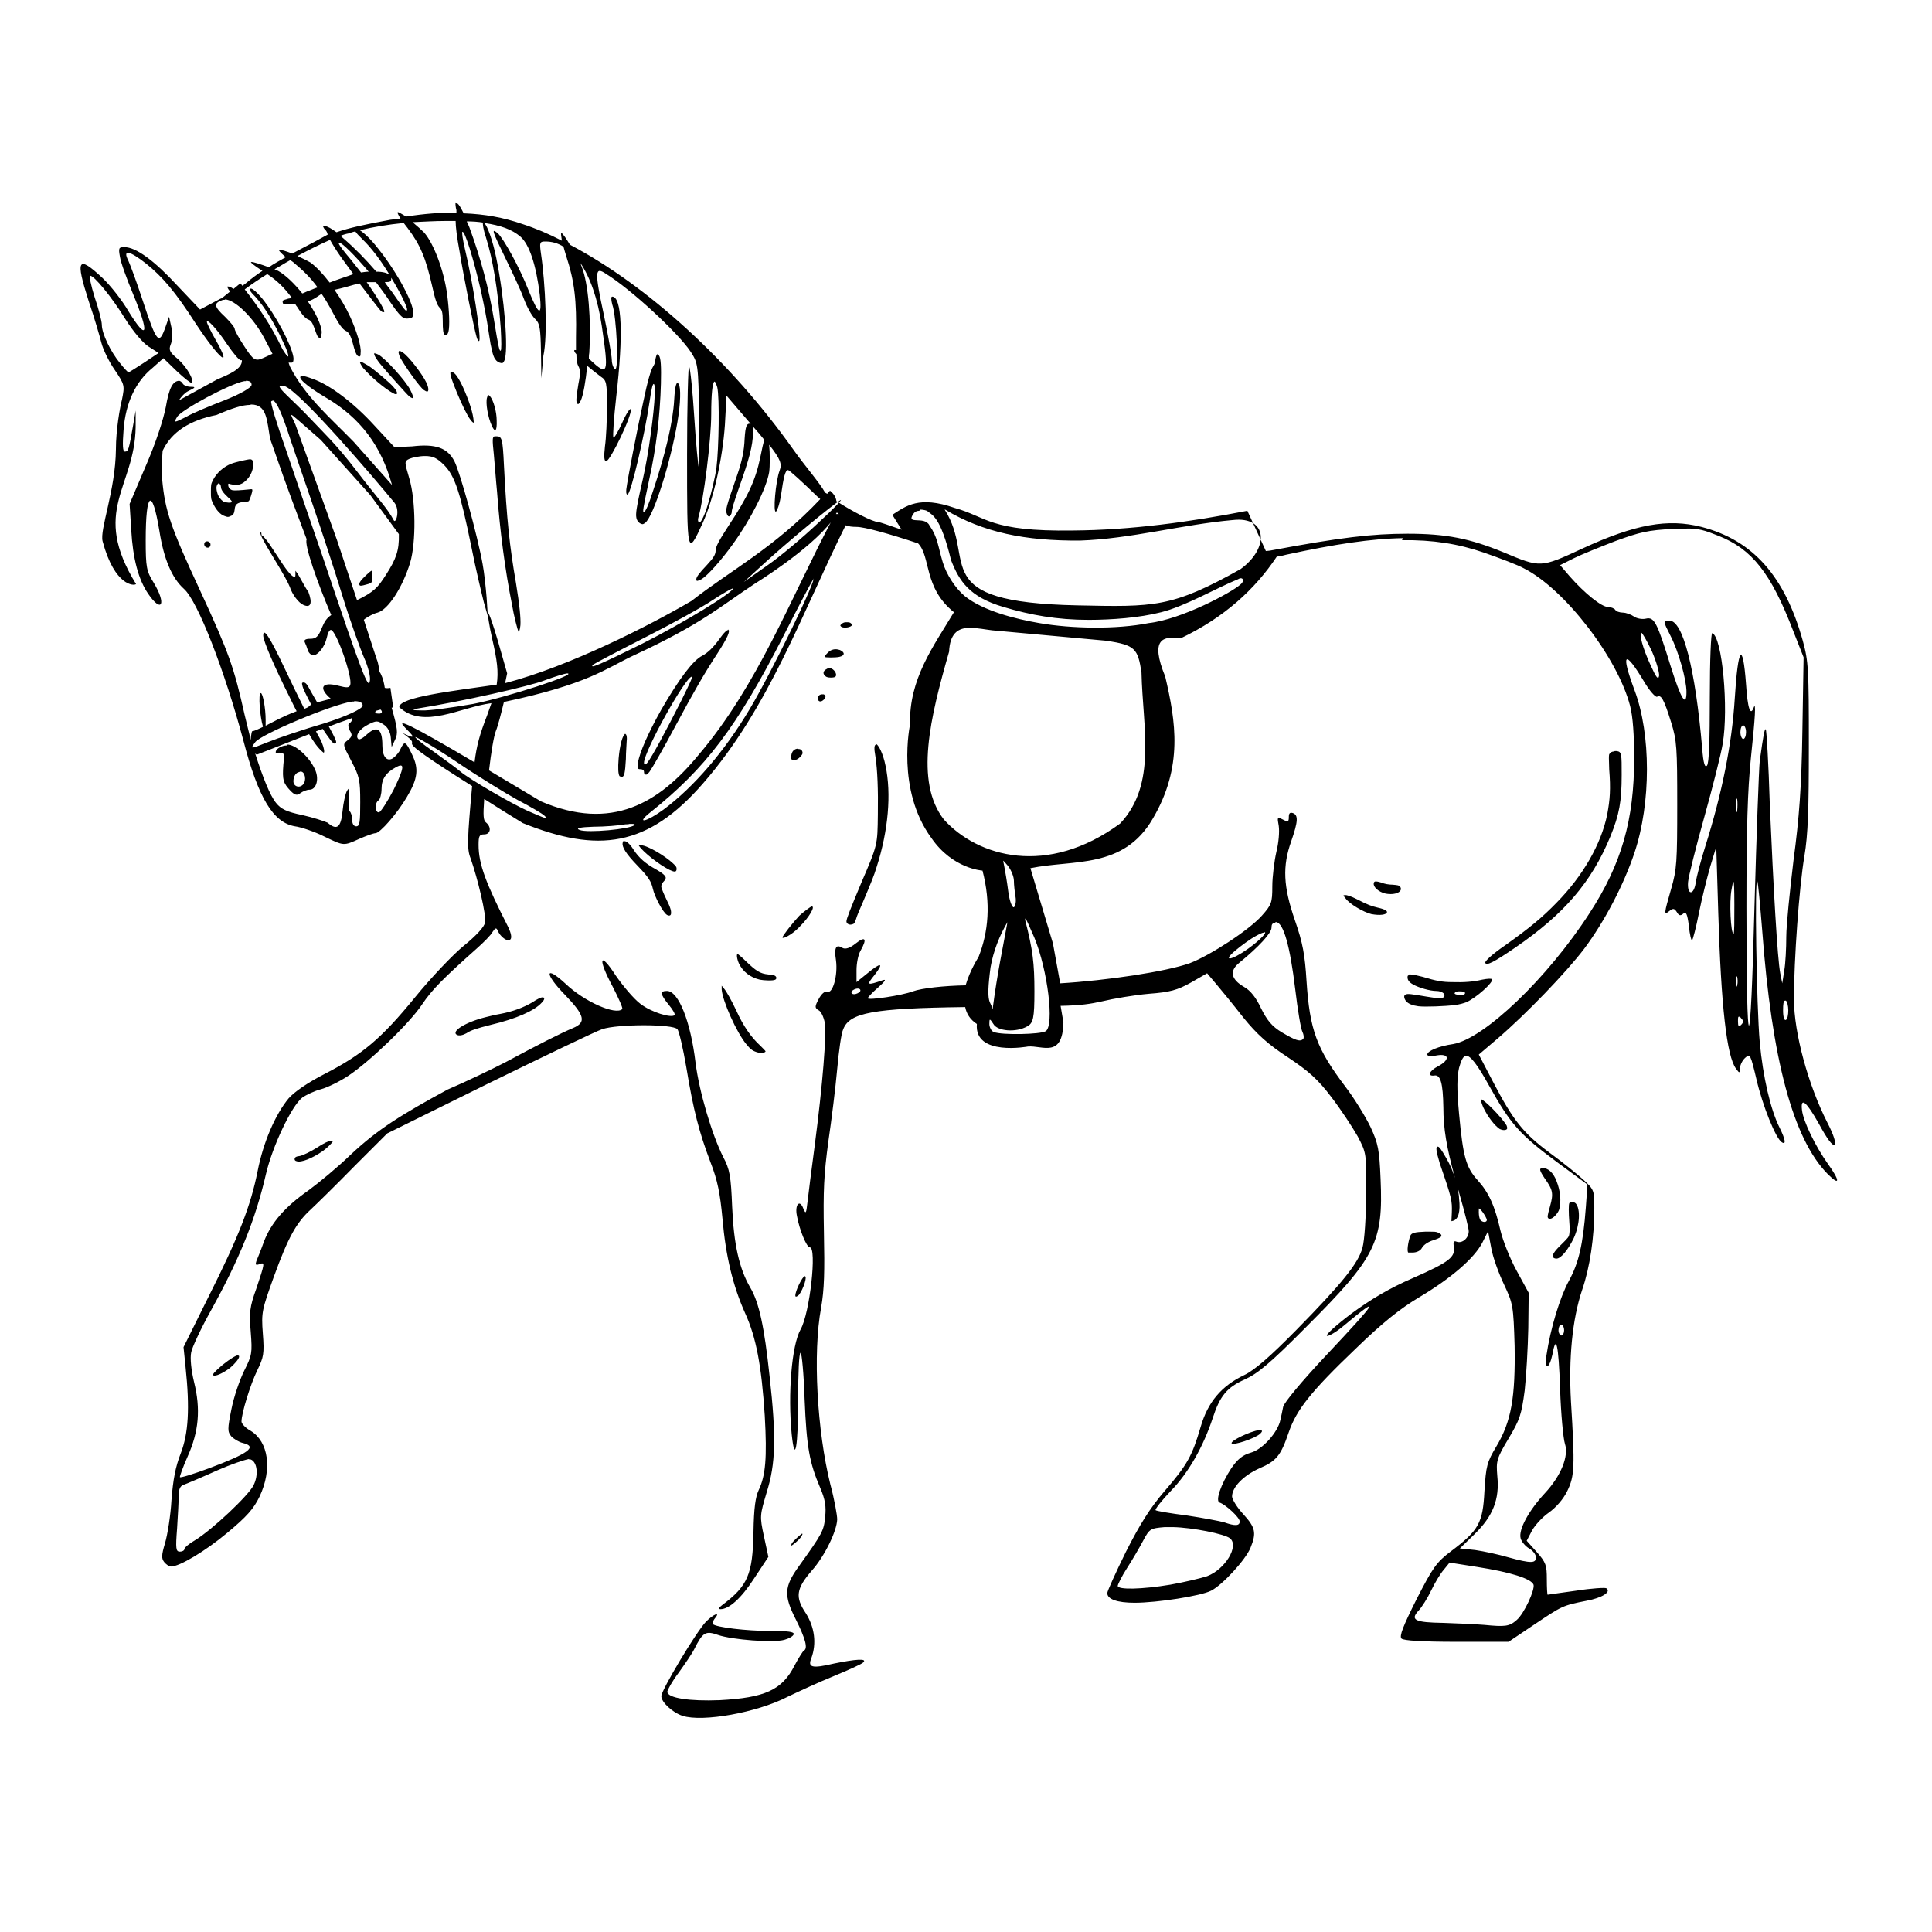 <?xml version="1.0" encoding="UTF-8" standalone="no"?>
<!-- Created with Inkscape (http://www.inkscape.org/) -->
<svg xmlns:dc="http://purl.org/dc/elements/1.1/" xmlns:cc="http://creativecommons.org/ns#" xmlns:rdf="http://www.w3.org/1999/02/22-rdf-syntax-ns#" xmlns:svg="http://www.w3.org/2000/svg" xmlns="http://www.w3.org/2000/svg" version="1.0" width="100%" height="100%" viewBox="0 0 48 48" id="svg3036">
<defs id="defs90" />
<path d="m 11.32,5.04 c -0.01,0.00 -0.00,0.12 0.02,0.18 0.00,0.01 0.00,0.03 0.00,0.06 -0.01,-5.47e-5 -0.02,-4.36e-5 -0.04,0 -0.36,7.38e-4 -0.76,0.03 -1.21,0.10 C 10.00,5.33 9.91,5.27 9.89,5.27 9.86,5.27 9.89,5.33 9.95,5.43 9.87,5.44 9.79,5.45 9.70,5.46 9.05,5.58 8.68,5.66 8.36,5.77 8.22,5.67 8.13,5.62 8.08,5.62 c -0.02,9.46e-4 -0.04,0.00 -0.05,0.00 -0.01,0.01 0.03,0.08 0.07,0.11 0.01,0.01 0.03,0.05 0.04,0.09 6.34e-4,0.00 0.00,0.00 0.00,0.01 C 7.94,5.94 7.72,6.06 7.41,6.22 7.36,6.25 7.31,6.27 7.26,6.30 7.11,6.24 6.98,6.20 6.94,6.21 6.91,6.21 6.97,6.28 7.10,6.39 6.94,6.48 6.79,6.56 6.68,6.64 6.49,6.57 6.28,6.50 6.24,6.51 c -0.03,0.00 0.06,0.08 0.28,0.22 -0.14,0.09 -0.27,0.19 -0.39,0.29 -0.02,0.02 -0.06,0.05 -0.11,0.08 -0.01,-0.02 -0.03,-0.04 -0.05,-0.06 L 5.80,7.18 c -0.05,-0.04 -0.10,-0.06 -0.12,-0.06 -0.01,0 -0.03,0.00 -0.03,0.00 -0.01,0.00 0.02,0.07 0.05,0.10 0.00,0.00 0.01,0.01 0.02,0.02 L 5.51,7.41 c -0.01,0.00 -0.03,0.01 -0.05,0.02 L 4.97,7.69 4.41,7.10 C 3.84,6.48 3.38,6.14 3.09,6.14 c -0.14,0 -0.15,0.02 -0.11,0.24 C 3.00,6.52 3.15,6.93 3.30,7.29 3.72,8.30 3.67,8.51 3.19,7.73 3.04,7.47 2.75,7.10 2.55,6.91 1.93,6.33 1.87,6.44 2.20,7.47 2.34,7.88 2.48,8.36 2.52,8.52 2.56,8.68 2.71,8.99 2.85,9.19 3.10,9.56 3.10,9.58 3.03,9.93 2.98,10.12 2.88,10.68 2.88,11.16 c -0.01,1.03 -0.41,2.00 -0.33,2.29 0.30,1.12 0.79,1.11 0.83,1.06 -1.13,-1.83 -0.03,-2.39 -0.01,-3.90 l -0.00,-0.41 -0.06,0.35 c -0.11,0.63 -0.12,0.67 -0.21,0.67 -0.05,0 -0.06,-0.16 -0.03,-0.54 0.05,-0.67 0.30,-1.20 0.72,-1.54 L 4.06,8.90 4.39,9.22 C 4.58,9.40 4.75,9.53 4.76,9.51 4.83,9.44 4.64,9.12 4.42,8.92 4.21,8.75 4.19,8.69 4.24,8.56 4.28,8.48 4.28,8.29 4.26,8.14 L 4.20,7.87 4.12,8.10 C 3.95,8.59 3.90,8.54 3.54,7.45 3.40,7.02 3.24,6.59 3.19,6.48 3.04,6.19 3.21,6.22 3.63,6.55 4.04,6.88 4.35,7.24 4.87,8.05 5.46,8.94 5.79,9.20 5.35,8.43 5.23,8.22 5.14,8.03 5.14,8.00 c 0,-0.09 0.24,0.16 0.50,0.55 0.15,0.22 0.30,0.40 0.34,0.40 0.01,0 0.02,0.00 0.03,0 0.01,0.22 -0.32,0.35 -0.62,0.48 L 4.44,9.95 C 4.51,9.85 4.59,9.76 4.67,9.72 4.86,9.63 4.87,9.61 4.74,9.61 4.65,9.61 4.56,9.57 4.54,9.53 4.52,9.49 4.47,9.46 4.45,9.46 4.29,9.47 4.20,9.64 4.12,10.11 4.06,10.42 3.87,11.01 3.62,11.58 l -0.40,0.94 0.04,0.64 c 0.04,0.72 0.18,1.24 0.42,1.59 0.34,0.50 0.46,0.26 0.14,-0.27 C 3.64,14.19 3.62,14.10 3.62,13.42 c 0,-1.21 0.16,-1.32 0.34,-0.23 0.11,0.70 0.31,1.17 0.61,1.44 0.34,0.30 1.01,2.02 1.48,3.78 0.37,1.42 0.74,2.03 1.28,2.12 0.15,0.02 0.48,0.13 0.72,0.25 0.50,0.24 0.48,0.24 0.88,0.06 0.16,-0.07 0.35,-0.14 0.40,-0.14 0.11,0 0.54,-0.49 0.78,-0.90 0.27,-0.45 0.30,-0.70 0.13,-1.05 -0.16,-0.34 -0.19,-0.35 -0.29,-0.14 -0.03,0.08 -0.12,0.18 -0.19,0.23 -0.15,0.09 -0.26,-0.04 -0.26,-0.32 -0.00,-0.42 -0.13,-0.51 -0.40,-0.26 -0.08,0.08 -0.18,0.13 -0.20,0.10 -0.08,-0.08 0.03,-0.25 0.25,-0.36 0.20,-0.10 0.23,-0.10 0.38,-0.00 0.10,0.06 0.17,0.19 0.18,0.33 l 0.02,0.23 0.09,-0.19 c 0.07,-0.15 0.06,-0.27 -0.09,-0.79 0.01,-0.00 0.03,-0.00 0.04,-0.00 l -0.07,-0.49 c -0.06,0.01 -0.10,0.01 -0.14,0 C 9.53,16.87 9.46,16.73 9.43,16.69 9.41,16.58 9.40,16.47 9.36,16.38 l -0.32,-0.98 0.02,-0.02 c 0.08,-0.06 0.23,-0.14 0.32,-0.16 0.26,-0.07 0.62,-0.62 0.81,-1.24 0.15,-0.51 0.14,-1.55 -0.02,-2.09 -0.12,-0.41 -0.13,-0.43 -0.00,-0.49 0.07,-0.03 0.24,-0.07 0.39,-0.07 0.20,0 0.30,0.05 0.48,0.23 0.26,0.27 0.39,0.65 0.67,2.02 0.11,0.56 0.26,1.18 0.31,1.38 l 0.10,0.35 -0.03,-0.46 c -0.02,-0.25 -0.06,-0.63 -0.10,-0.84 -0.12,-0.68 -0.56,-2.28 -0.70,-2.55 -0.17,-0.33 -0.46,-0.44 -1.05,-0.37 L 9.80,11.11 9.30,10.57 C 8.78,10.00 8.18,9.55 7.76,9.41 7.63,9.36 7.55,9.34 7.50,9.34 7.36,9.36 7.59,9.58 8.10,9.88 8.95,10.38 9.47,11.07 9.74,12.05 L 8.79,10.98 C 8.22,10.39 7.59,9.87 7.20,9.10 c -0.01,-0.03 -0.02,-0.06 -0.03,-0.09 0.03,0.00 0.06,0.00 0.08,-0.00 0.03,-0.01 0.03,-0.01 0.04,-0.06 C 7.33,8.78 6.98,8.05 6.63,7.57 6.47,7.34 6.30,7.18 6.24,7.17 6.17,7.17 6.20,7.23 6.35,7.38 6.57,7.62 6.81,8.01 7.05,8.53 c 0.09,0.19 0.12,0.29 0.11,0.32 -0.01,0.02 -0.03,0.00 -0.14,-0.17 C 6.73,8.07 6.41,7.61 6.08,7.19 6.24,7.07 6.43,6.94 6.64,6.81 6.88,6.97 7.05,7.13 7.25,7.40 7.21,7.41 7.18,7.42 7.16,7.42 7.11,7.44 7.05,7.45 7.04,7.46 c -0.03,0.02 -0.02,0.08 0.01,0.10 0.02,0.00 0.10,0.01 0.18,0.00 0.03,-0.00 0.07,-0.00 0.11,-0.00 0.01,0.02 0.02,0.04 0.04,0.06 0.13,0.21 0.21,0.29 0.28,0.32 0.06,0.02 0.10,0.07 0.15,0.21 0.06,0.17 0.08,0.23 0.12,0.24 0.04,0.01 0.05,9.46e-4 0.05,-0.07 C 8.03,8.23 7.93,7.95 7.78,7.70 7.74,7.63 7.70,7.56 7.65,7.49 7.74,7.46 7.83,7.41 7.90,7.36 7.93,7.34 7.96,7.32 7.99,7.30 8.08,7.43 8.17,7.58 8.27,7.77 c 0.15,0.29 0.24,0.41 0.32,0.45 0.07,0.03 0.12,0.11 0.17,0.29 0.06,0.24 0.10,0.32 0.14,0.34 0.05,0.02 0.06,0.00 0.06,-0.09 C 8.98,8.61 8.86,8.22 8.70,7.87 8.59,7.63 8.45,7.40 8.31,7.20 c 0.06,-0.01 0.18,-0.04 0.29,-0.07 0.14,-0.04 0.24,-0.07 0.33,-0.09 0.23,0.30 0.45,0.59 0.52,0.67 0.04,0.05 0.09,0.06 0.10,0.03 0.00,-0.05 -0.19,-0.38 -0.44,-0.73 0.06,-0.00 0.14,-5.77e-4 0.23,0.00 0.13,0.17 0.22,0.29 0.38,0.53 0.15,0.22 0.24,0.32 0.31,0.36 0.05,0.02 0.11,0.02 0.17,0.00 0.04,-0.01 0.05,-0.01 0.06,-0.07 C 10.34,7.63 9.86,6.75 9.39,6.17 9.22,5.95 9.05,5.79 8.94,5.72 9.27,5.64 9.63,5.58 10.03,5.54 c 0.03,0.04 0.06,0.08 0.10,0.13 0.31,0.41 0.45,0.74 0.61,1.45 0.07,0.32 0.12,0.46 0.18,0.52 0.06,0.05 0.08,0.13 0.08,0.32 0.00,0.24 0.01,0.33 0.05,0.36 0.04,0.03 0.06,0.01 0.09,-0.07 0.04,-0.14 0.02,-0.55 -0.03,-0.93 C 11.03,6.72 10.78,6.06 10.54,5.78 10.48,5.72 10.37,5.62 10.25,5.52 c 0.26,-0.01 0.53,-0.03 0.83,-0.03 0.08,-5.89e-4 0.16,0.00 0.24,0.00 0.00,0.14 0.03,0.39 0.10,0.77 0.11,0.67 0.35,1.87 0.42,2.11 0.02,0.08 0.06,0.13 0.07,0.09 0.04,-0.11 -0.16,-1.45 -0.36,-2.28 -0.06,-0.26 -0.08,-0.42 -0.06,-0.42 0.06,-0.02 0.27,0.65 0.46,1.47 0.09,0.43 0.13,0.61 0.20,1.08 0.05,0.35 0.10,0.54 0.15,0.61 0.04,0.06 0.09,0.09 0.15,0.10 0.05,0.00 0.05,3.59e-4 0.08,-0.06 0.11,-0.23 0.00,-1.58 -0.20,-2.55 -0.09,-0.44 -0.22,-0.80 -0.30,-0.87 0.41,0.06 0.69,0.16 0.90,0.34 0.22,0.19 0.39,0.70 0.48,1.44 0.06,0.56 -0.02,0.53 -0.28,-0.11 -0.22,-0.56 -0.62,-1.29 -0.77,-1.42 -0.16,-0.13 -0.13,-0.05 0.19,0.61 0.16,0.33 0.38,0.79 0.46,1.01 0.08,0.22 0.21,0.45 0.29,0.52 0.11,0.10 0.13,0.23 0.14,0.80 l 0.01,0.67 0.05,-0.56 C 13.61,8.35 13.55,7.03 13.44,6.30 13.40,6.02 13.41,6.00 13.55,6.00 c 0.16,0 0.31,0.04 0.45,0.13 0.02,0.07 0.04,0.15 0.07,0.24 0.20,0.61 0.26,1.08 0.24,2.02 -0.00,0.12 -0.00,0.22 -0.00,0.31 -0.02,-0.00 -0.03,-0.01 -0.04,-0.00 -0.01,0.01 0.00,0.05 0.05,0.10 0.00,0.15 0.02,0.25 0.05,0.30 0.05,0.08 0.05,0.20 0.00,0.44 -0.05,0.31 -0.06,0.42 -0.04,0.47 0.03,0.05 0.05,0.04 0.10,-0.06 0.06,-0.13 0.12,-0.47 0.16,-0.86 0.11,0.09 0.23,0.19 0.34,0.27 0.14,0.09 0.15,0.16 0.15,0.73 -0.00,0.34 -0.02,0.80 -0.05,1.00 -0.03,0.26 -0.02,0.37 0.03,0.37 0.10,0 0.66,-1.17 0.61,-1.29 -0.01,-0.04 -0.11,0.10 -0.21,0.33 -0.10,0.22 -0.20,0.39 -0.22,0.37 -0.02,-0.02 0.01,-0.48 0.07,-1.01 0.18,-1.55 0.14,-2.49 -0.10,-2.49 -0.03,0 -0.03,0.07 0.00,0.19 0.11,0.29 0.17,1.67 0.07,1.61 -0.04,-0.02 -0.08,-0.13 -0.08,-0.23 -9.47e-4,-0.10 -0.09,-0.61 -0.20,-1.13 -0.23,-1.07 -0.22,-1.19 0.05,-1.01 0.62,0.38 1.80,1.47 2.11,1.94 0.18,0.28 0.19,0.31 0.21,1.60 0.01,0.72 0.00,1.29 -0.01,1.27 -0.01,-0.01 -0.07,-0.57 -0.11,-1.23 -0.04,-0.65 -0.10,-1.23 -0.13,-1.28 -0.02,-0.05 -0.05,0.93 -0.05,2.19 0,2.52 0.00,2.55 0.39,1.70 0.27,-0.60 0.49,-1.58 0.55,-2.43 l 0.04,-0.73 0.60,0.70 c -0.10,-0.02 -0.13,0.06 -0.15,0.37 -0.01,0.30 -0.07,0.57 -0.18,0.89 -0.29,0.84 -0.30,0.88 -0.26,0.98 0.01,0.03 0.03,0.06 0.05,0.06 0.03,0 0.07,-0.06 0.07,-0.11 0,-0.06 0.05,-0.23 0.18,-0.60 0.26,-0.73 0.34,-1.04 0.35,-1.37 l 0,-0.15 c 0.11,0.12 0.20,0.23 0.28,0.33 -0.03,0.09 -0.06,0.23 -0.10,0.43 -0.12,0.58 -0.31,0.98 -0.80,1.72 -0.22,0.34 -0.31,0.50 -0.31,0.60 0,0.09 -0.05,0.18 -0.21,0.35 -0.21,0.22 -0.27,0.31 -0.27,0.36 0,0.06 0.02,0.05 0.13,-0.00 0.15,-0.09 0.49,-0.47 0.77,-0.86 0.45,-0.62 0.84,-1.39 0.91,-1.80 0.02,-0.15 0.02,-0.46 0.00,-0.68 0.29,0.37 0.32,0.48 0.26,0.64 -0.10,0.26 -0.17,1.07 -0.09,1.02 0.03,-0.02 0.09,-0.19 0.12,-0.38 0.07,-0.49 0.11,-0.65 0.18,-0.65 0.03,0 0.35,0.29 0.72,0.65 0.03,0.03 0.05,0.04 0.08,0.07 -1.14,1.21 -2.23,1.77 -3.20,2.53 -1.02,0.60 -3.04,1.63 -4.62,2.04 -0.00,7.57e-4 -0.01,0.00 -0.01,0.00 l 0.05,-0.24 -0.22,-0.77 c -0.12,-0.42 -0.24,-0.76 -0.26,-0.74 -0.01,0.01 0.03,0.31 0.11,0.66 0.12,0.52 0.16,0.81 0.11,1.13 -1.11,0.16 -2.42,0.31 -2.42,0.56 0.61,0.56 1.51,0.00 2.29,-0.10 9.84e-4,-1.91e-4 0.00,1.89e-4 0.00,0 -0.03,0.09 -0.07,0.19 -0.11,0.31 -0.18,0.46 -0.26,0.75 -0.31,1.16 -3.35,-1.98 -0.79,-0.23 -1.79,-0.73 0.70,0.51 -0.62,-0.16 1.73,1.32 -0.12,1.31 -0.13,1.57 -0.04,1.79 0.18,0.51 0.40,1.43 0.36,1.60 -0.01,0.10 -0.22,0.33 -0.53,0.58 -0.27,0.22 -0.82,0.80 -1.21,1.28 -0.84,1.03 -1.31,1.42 -2.24,1.90 -0.43,0.22 -0.76,0.45 -0.90,0.61 -0.33,0.40 -0.63,1.09 -0.77,1.81 -0.17,0.85 -0.46,1.61 -1.23,3.14 l -0.61,1.23 0.05,0.49 c 0.11,1.04 0.07,1.66 -0.12,2.15 -0.13,0.33 -0.19,0.65 -0.23,1.16 -0.02,0.38 -0.10,0.87 -0.16,1.07 -0.09,0.30 -0.09,0.38 -0.02,0.47 0.05,0.06 0.12,0.11 0.17,0.11 0.21,-0.00 0.85,-0.38 1.40,-0.84 0.48,-0.40 0.65,-0.59 0.80,-0.90 0.32,-0.68 0.22,-1.36 -0.22,-1.63 -0.13,-0.07 -0.23,-0.18 -0.23,-0.23 0,-0.21 0.22,-0.92 0.39,-1.27 0.16,-0.33 0.18,-0.41 0.14,-0.92 -0.04,-0.53 -0.02,-0.59 0.27,-1.40 0.36,-0.99 0.56,-1.35 0.92,-1.68 0.14,-0.13 0.63,-0.61 1.08,-1.07 l 0.82,-0.82 2.53,-1.25 c 1.39,-0.68 2.66,-1.29 2.81,-1.34 0.38,-0.13 1.76,-0.13 1.87,0 0.04,0.05 0.14,0.47 0.22,0.94 0.18,1.09 0.32,1.62 0.60,2.36 0.18,0.46 0.24,0.78 0.30,1.41 0.08,0.93 0.26,1.67 0.56,2.34 0.28,0.61 0.41,1.32 0.49,2.55 0.06,1.06 0.02,1.49 -0.15,1.85 -0.08,0.17 -0.12,0.44 -0.13,1.05 -0.02,1.05 -0.14,1.33 -0.78,1.81 -0.08,0.06 -0.10,0.10 -0.04,0.10 0.21,0.00 0.51,-0.26 0.84,-0.77 l 0.35,-0.53 -0.11,-0.51 c -0.11,-0.51 -0.10,-0.52 0.07,-1.10 0.22,-0.70 0.24,-1.36 0.07,-2.88 -0.13,-1.22 -0.26,-1.83 -0.48,-2.20 -0.27,-0.46 -0.41,-1.07 -0.45,-2.01 -0.03,-0.76 -0.06,-0.93 -0.22,-1.23 -0.28,-0.55 -0.60,-1.63 -0.69,-2.35 -0.12,-1.01 -0.42,-1.78 -0.71,-1.78 -0.18,0 -0.17,0.08 0.05,0.35 0.10,0.12 0.16,0.23 0.14,0.25 -0.08,0.08 -0.58,-0.07 -0.85,-0.28 -0.16,-0.12 -0.43,-0.44 -0.61,-0.70 -0.40,-0.62 -0.46,-0.44 -0.08,0.27 0.15,0.29 0.26,0.54 0.24,0.56 -0.16,0.16 -0.94,-0.18 -1.41,-0.63 -0.52,-0.48 -0.53,-0.25 -0.01,0.28 0.49,0.51 0.53,0.68 0.20,0.82 -0.29,0.12 -0.92,0.44 -1.68,0.85 -0.33,0.17 -0.97,0.48 -1.44,0.68 C 9.98,27.69 9.39,28.05 8.71,28.69 8.40,28.99 7.93,29.38 7.67,29.57 7.07,29.99 6.74,30.38 6.56,30.84 6.49,31.04 6.40,31.26 6.37,31.33 6.34,31.42 6.35,31.44 6.44,31.41 6.59,31.35 6.58,31.38 6.37,32.01 6.20,32.48 6.19,32.61 6.23,33.10 c 0.04,0.52 0.03,0.57 -0.16,0.95 -0.11,0.22 -0.26,0.65 -0.32,0.96 -0.10,0.50 -0.10,0.56 0,0.68 0.06,0.06 0.19,0.14 0.28,0.16 0.38,0.09 0.15,0.26 -0.84,0.63 -0.38,0.14 -0.70,0.24 -0.72,0.22 -0.01,-0.01 0.07,-0.24 0.19,-0.51 0.28,-0.62 0.33,-1.18 0.16,-1.86 -0.07,-0.29 -0.10,-0.59 -0.07,-0.73 0.02,-0.12 0.24,-0.59 0.49,-1.04 0.71,-1.28 1.11,-2.27 1.37,-3.40 0.16,-0.68 0.63,-1.68 0.90,-1.89 0.10,-0.07 0.31,-0.17 0.47,-0.21 0.15,-0.04 0.46,-0.19 0.67,-0.33 0.53,-0.35 1.53,-1.31 1.84,-1.78 0.24,-0.36 0.53,-0.65 1.35,-1.38 0.17,-0.15 0.36,-0.34 0.40,-0.42 0.06,-0.09 0.09,-0.11 0.12,-0.04 0.07,0.17 0.25,0.30 0.32,0.23 0.04,-0.04 0.02,-0.15 -0.05,-0.30 -0.56,-1.10 -0.74,-1.57 -0.74,-2.05 0,-0.22 0.02,-0.26 0.14,-0.26 0.16,0 0.19,-0.18 0.04,-0.30 -0.06,-0.05 -0.07,-0.16 -0.04,-0.58 0.28,0.18 0.57,0.36 0.96,0.60 1.87,0.75 3.10,0.60 4.48,-0.99 1.64,-1.88 2.45,-4.22 3.54,-6.41 0.08,0.03 0.16,0.04 0.27,0.04 0.19,0.00 0.78,0.16 1.53,0.41 0.32,0.33 0.13,1.10 0.89,1.71 -0.51,0.85 -1.12,1.66 -1.09,2.79 0,0 -0.35,1.62 0.53,2.82 0.53,0.77 1.27,0.81 1.27,0.81 0.21,0.81 0.15,1.52 -0.10,2.15 0,0 -0.21,0.32 -0.32,0.70 -0.53,0.01 -1.09,0.07 -1.31,0.15 -0.26,0.10 -1.12,0.23 -1.12,0.17 0,-0.02 0.11,-0.14 0.26,-0.27 0.16,-0.14 0.21,-0.21 0.12,-0.18 -0.41,0.14 -0.42,0.13 -0.21,-0.13 0.24,-0.31 0.16,-0.32 -0.19,-0.03 l -0.26,0.21 0.00,-0.30 c 0.00,-0.16 0.04,-0.38 0.10,-0.48 0.17,-0.30 0.12,-0.37 -0.12,-0.18 -0.15,0.12 -0.26,0.15 -0.33,0.11 -0.16,-0.10 -0.21,-0.01 -0.16,0.31 0.05,0.37 -0.08,0.84 -0.22,0.78 -0.06,-0.02 -0.14,0.05 -0.21,0.18 -0.10,0.19 -0.10,0.22 -0.00,0.28 0.06,0.03 0.12,0.16 0.15,0.30 0.05,0.28 -0.05,1.54 -0.25,3.07 -0.08,0.60 -0.16,1.23 -0.18,1.41 -0.03,0.27 -0.04,0.29 -0.10,0.15 -0.09,-0.25 -0.22,-0.10 -0.16,0.18 0.06,0.34 0.24,0.78 0.32,0.78 0.18,0 -0.00,1.64 -0.23,2.04 -0.22,0.39 -0.32,1.60 -0.22,2.61 0.08,0.76 0.16,0.31 0.16,-0.89 9.46e-4,-0.63 0.02,-1.14 0.06,-1.14 0.03,0 0.08,0.52 0.10,1.15 0.05,1.20 0.12,1.58 0.39,2.21 0.12,0.28 0.15,0.46 0.12,0.72 -0.03,0.34 -0.07,0.41 -0.65,1.22 -0.37,0.51 -0.38,0.73 -0.08,1.32 0.24,0.48 0.31,0.73 0.20,0.78 -0.02,0.01 -0.13,0.18 -0.23,0.37 -0.31,0.61 -0.74,0.80 -1.86,0.86 -0.74,0.03 -1.30,-0.05 -1.30,-0.21 0,-0.04 0.12,-0.26 0.28,-0.47 0.15,-0.21 0.33,-0.47 0.39,-0.59 0.21,-0.42 0.28,-0.46 0.59,-0.35 0.35,0.12 1.38,0.20 1.65,0.12 0.11,-0.03 0.22,-0.09 0.23,-0.14 0.01,-0.06 -0.14,-0.08 -0.60,-0.08 -0.57,0 -1.33,-0.09 -1.41,-0.17 -0.01,-0.01 0.00,-0.08 0.05,-0.14 0.15,-0.18 -0.03,-0.11 -0.22,0.08 -0.24,0.25 -1.11,1.70 -1.11,1.85 0,0.15 0.28,0.41 0.53,0.49 0.50,0.16 1.84,-0.08 2.60,-0.47 0.27,-0.13 0.79,-0.37 1.16,-0.52 0.36,-0.15 0.70,-0.30 0.73,-0.34 0.10,-0.10 -0.19,-0.08 -0.73,0.03 -0.55,0.13 -0.66,0.10 -0.56,-0.14 0.13,-0.36 0.08,-0.76 -0.14,-1.11 -0.27,-0.40 -0.24,-0.61 0.15,-1.06 0.32,-0.36 0.62,-0.98 0.63,-1.27 9.46e-4,-0.10 -0.07,-0.50 -0.17,-0.87 -0.33,-1.33 -0.44,-3.26 -0.23,-4.39 0.08,-0.45 0.09,-0.91 0.07,-1.87 -0.02,-1.05 -0.00,-1.44 0.11,-2.26 0.08,-0.54 0.18,-1.35 0.22,-1.80 0.04,-0.44 0.10,-0.89 0.15,-0.99 0.16,-0.41 0.73,-0.52 3.03,-0.55 0.03,0.16 0.12,0.31 0.29,0.42 -0.07,0.81 1.27,0.56 1.27,0.56 0.36,-0.03 0.86,0.30 0.88,-0.60 l -0.07,-0.41 c 0.51,-0.01 0.75,-0.05 1.02,-0.11 0.29,-0.07 0.82,-0.16 1.17,-0.19 0.53,-0.04 0.71,-0.09 1.05,-0.28 l 0.40,-0.23 0.22,0.26 c 0.12,0.14 0.43,0.52 0.68,0.84 0.34,0.42 0.62,0.67 1.11,0.99 0.51,0.34 0.74,0.54 1.08,0.99 0.23,0.30 0.52,0.74 0.65,0.97 0.22,0.42 0.22,0.42 0.21,1.44 -0.00,0.56 -0.04,1.16 -0.09,1.33 -0.10,0.38 -0.50,0.88 -1.65,2.05 -0.64,0.65 -1.03,0.99 -1.28,1.11 -0.57,0.27 -0.91,0.67 -1.09,1.29 -0.21,0.72 -0.33,0.94 -0.90,1.60 -0.36,0.42 -0.61,0.82 -0.96,1.51 -0.25,0.51 -0.46,0.97 -0.46,1.02 0,0.15 0.24,0.24 0.68,0.24 0.56,-0.00 1.65,-0.17 1.90,-0.30 0.28,-0.14 0.86,-0.77 0.98,-1.07 0.15,-0.37 0.12,-0.50 -0.18,-0.83 -0.15,-0.16 -0.28,-0.37 -0.28,-0.44 0,-0.23 0.28,-0.52 0.68,-0.70 0.42,-0.18 0.53,-0.31 0.73,-0.90 0.19,-0.55 0.54,-1.00 1.66,-2.07 0.67,-0.65 1.11,-1.00 1.58,-1.28 0.79,-0.47 1.37,-0.97 1.57,-1.36 l 0.14,-0.28 0.08,0.42 c 0.04,0.23 0.19,0.64 0.32,0.91 0.22,0.47 0.23,0.52 0.26,1.52 0.02,1.27 -0.08,1.87 -0.45,2.49 -0.24,0.40 -0.26,0.49 -0.30,1.12 -0.04,0.79 -0.14,0.97 -0.83,1.49 -0.36,0.27 -0.45,0.40 -0.86,1.20 -0.33,0.66 -0.43,0.91 -0.37,0.97 0.05,0.05 0.52,0.08 1.37,0.08 l 1.29,0.00 0.64,-0.43 c 0.69,-0.46 0.69,-0.47 1.30,-0.59 0.38,-0.07 0.62,-0.22 0.49,-0.31 -0.03,-0.02 -0.37,0.00 -0.75,0.06 -0.38,0.05 -0.70,0.10 -0.71,0.10 -0.01,0 -0.02,-0.17 -0.02,-0.39 0,-0.34 -0.02,-0.41 -0.25,-0.67 l -0.25,-0.28 0.13,-0.25 c 0.07,-0.13 0.26,-0.34 0.42,-0.45 0.17,-0.12 0.36,-0.33 0.46,-0.54 0.18,-0.37 0.19,-0.60 0.09,-2.22 -0.06,-1.06 0.03,-2.04 0.28,-2.78 0.19,-0.55 0.30,-1.30 0.30,-2.01 0.00,-0.44 -0.00,-0.47 -0.26,-0.71 -0.14,-0.13 -0.52,-0.44 -0.85,-0.68 -0.66,-0.49 -0.91,-0.81 -1.41,-1.77 l -0.35,-0.67 0.47,-0.40 c 0.70,-0.60 1.71,-1.65 2.15,-2.23 0.50,-0.67 0.98,-1.58 1.25,-2.39 0.41,-1.23 0.41,-2.94 0.00,-4.03 -0.35,-0.94 -0.25,-1.03 0.24,-0.21 0.13,0.22 0.28,0.39 0.32,0.37 0.10,-0.06 0.17,0.06 0.35,0.64 0.14,0.45 0.15,0.63 0.15,2.05 0,1.40 -0.01,1.60 -0.15,2.08 -0.18,0.63 -0.19,0.67 -0.04,0.55 0.09,-0.07 0.12,-0.06 0.18,0.03 0.05,0.09 0.09,0.10 0.16,0.04 0.07,-0.06 0.10,0.00 0.14,0.31 0.02,0.21 0.06,0.37 0.08,0.35 0.02,-0.02 0.10,-0.32 0.17,-0.68 0.07,-0.35 0.20,-0.87 0.28,-1.15 l 0.15,-0.49 0.05,1.65 c 0.07,2.31 0.21,3.55 0.44,3.86 0.09,0.12 0.09,0.12 0.10,-0.01 9.46e-4,-0.08 0.06,-0.20 0.13,-0.26 0.12,-0.11 0.13,-0.09 0.28,0.54 0.15,0.65 0.48,1.47 0.63,1.56 0.11,0.07 0.09,-0.07 -0.06,-0.37 -0.22,-0.44 -0.41,-1.25 -0.49,-2.12 -0.08,-0.89 -0.13,-4.13 -0.06,-4.00 0.02,0.04 0.07,0.59 0.12,1.21 0.24,3.23 0.77,5.20 1.63,6.07 0.31,0.31 0.31,0.17 -0.00,-0.26 -0.30,-0.42 -0.61,-1.05 -0.64,-1.33 -0.04,-0.34 0.11,-0.21 0.42,0.34 0.20,0.37 0.34,0.56 0.39,0.52 0.04,-0.04 -0.02,-0.24 -0.18,-0.55 -0.47,-0.92 -0.83,-2.22 -0.83,-3.07 0,-0.96 0.13,-2.79 0.26,-3.55 0.09,-0.54 0.11,-1.16 0.11,-2.75 9.47e-4,-1.89 -0.01,-2.09 -0.15,-2.60 -0.45,-1.61 -1.24,-2.50 -2.52,-2.83 -0.83,-0.21 -1.64,-0.07 -2.96,0.54 -1.04,0.48 -1.03,0.48 -1.96,0.09 -0.83,-0.34 -1.41,-0.46 -2.38,-0.46 -0.88,0 -1.66,0.09 -3.42,0.42 -0.03,0.00 -0.06,0.01 -0.10,0.01 l -0.46,-1.00 c -1.44,0.28 -2.89,0.48 -4.34,0.49 -2.07,0.03 -2.13,-0.34 -2.93,-0.56 -0.89,-0.31 -1.21,-0.05 -1.55,0.17 l 0.23,0.37 c -0.31,-0.11 -0.55,-0.19 -0.58,-0.19 -0.13,0 -0.64,-0.26 -1.04,-0.52 -0.01,-0.09 -0.06,-0.18 -0.16,-0.26 -0.02,0.03 -0.05,0.05 -0.07,0.08 -0.01,-0.01 -0.03,-0.02 -0.05,-0.03 C 20.37,12.00 20.00,11.58 19.71,11.17 18.15,8.97 16.08,7.09 14.16,6.08 14.07,5.93 13.98,5.80 13.95,5.79 c -0.02,-0.00 -0.01,0.06 0.01,0.19 C 13.63,5.81 13.30,5.67 12.99,5.57 12.50,5.40 12.04,5.32 11.52,5.30 11.45,5.16 11.40,5.08 11.37,5.06 c -0.01,-0.01 -0.04,-0.01 -0.05,-0.01 z m 0.28,0.46 c 0.14,0.00 0.28,0.01 0.40,0.03 -0.01,0.03 0.00,0.15 0.08,0.39 0.16,0.51 0.29,1.27 0.36,2.22 0.02,0.36 0.02,0.55 -0.00,0.57 -0.03,0.02 -0.05,-0.04 -0.17,-0.78 C 12.15,7.18 11.94,6.41 11.67,5.67 11.65,5.61 11.62,5.56 11.60,5.51 z M 8.83,5.75 c 0.02,0.04 0.08,0.10 0.17,0.19 C 9.22,6.15 9.45,6.45 9.68,6.83 9.62,6.78 9.51,6.75 9.35,6.75 9.10,6.46 8.83,6.18 8.54,5.93 8.51,5.90 8.48,5.88 8.46,5.86 8.53,5.83 8.60,5.81 8.66,5.80 8.72,5.78 8.77,5.76 8.83,5.75 z M 8.20,5.96 c 0.05,0.09 0.14,0.24 0.28,0.44 0.08,0.11 0.19,0.26 0.30,0.41 C 8.62,6.87 8.42,6.93 8.19,7.02 8.02,6.80 7.85,6.62 7.71,6.52 7.64,6.48 7.52,6.42 7.39,6.36 7.67,6.21 7.95,6.07 8.20,5.96 z m 0.23,0.07 c 0.07,0.00 0.39,0.32 0.73,0.72 -0.06,0.00 -0.12,0.01 -0.19,0.02 C 8.85,6.62 8.72,6.45 8.60,6.31 8.47,6.15 8.40,6.05 8.42,6.04 c 0.00,-0.00 0.00,-0.00 0.01,-0.00 z m -1.23,0.42 c 0.02,0.02 0.05,0.04 0.08,0.06 C 7.53,6.72 7.71,6.89 7.89,7.14 7.80,7.17 7.72,7.21 7.63,7.24 7.58,7.26 7.55,7.28 7.51,7.29 7.31,7.04 7.09,6.83 6.91,6.73 6.89,6.72 6.86,6.71 6.82,6.69 6.95,6.62 7.07,6.54 7.20,6.47 z m 7.21,0.07 c 0.25,0.36 0.44,0.90 0.54,1.57 0.18,1.22 0.16,1.27 -0.30,0.84 -0.00,-0.00 -0.01,-0.01 -0.02,-0.01 0.00,-0.05 0.00,-0.10 0.01,-0.15 0.05,-0.81 -0.02,-1.73 -0.19,-2.15 -0.01,-0.02 -0.02,-0.05 -0.03,-0.09 z M 2.24,6.85 c 0.10,0 0.53,0.52 0.87,1.07 0.20,0.32 0.44,0.60 0.58,0.69 L 3.94,8.77 3.58,9.01 C 3.38,9.14 3.21,9.25 3.19,9.25 3.18,9.25 3.08,9.15 2.98,9.02 2.75,8.74 2.53,8.29 2.53,8.07 2.53,7.98 2.45,7.67 2.35,7.38 2.26,7.09 2.21,6.85 2.24,6.85 z m 7.48,0.05 C 9.80,7.03 9.88,7.17 9.96,7.32 10.08,7.56 10.13,7.68 10.11,7.71 10.09,7.75 10.05,7.70 9.73,7.24 9.67,7.16 9.61,7.09 9.56,7.01 c 0.15,-3.50e-4 0.16,-0.02 0.16,-0.09 0,-0.00 -0.00,-0.01 -0.00,-0.01 z M 5.59,7.44 c 0.24,-0.00 0.71,0.45 0.98,0.97 L 6.77,8.79 6.55,8.89 C 6.35,8.98 6.30,8.96 6.08,8.62 5.94,8.41 5.83,8.21 5.83,8.17 5.83,8.13 5.72,8.00 5.59,7.87 5.31,7.61 5.30,7.53 5.54,7.45 c 0.01,-0.00 0.03,-0.00 0.04,-0.00 z m 4.34,1.28 c -0.00,-3.59e-4 -0.01,0.00 -0.01,0.00 -0.03,0.01 -0.02,0.07 0.02,0.16 0.14,0.25 0.49,0.74 0.59,0.81 0.03,0.02 0.07,0.04 0.08,0.04 0.05,0 0.04,-0.11 -0.02,-0.23 C 10.49,9.29 10.15,8.85 10.01,8.76 9.98,8.74 9.95,8.72 9.93,8.72 z m -0.61,0.05 c -0.05,5.11e-4 -0.02,0.08 0.10,0.24 0.17,0.21 0.69,0.79 0.75,0.84 0.12,0.09 0.12,0.03 0.02,-0.17 C 10.07,9.45 9.57,8.90 9.40,8.81 9.36,8.79 9.33,8.78 9.31,8.78 z m 7.01,0.02 c -0.01,0 -0.05,0.11 -0.05,0.18 0,0.03 -0.02,0.08 -0.05,0.13 -0.06,0.09 -0.14,0.36 -0.25,0.89 -0.15,0.68 -0.39,1.92 -0.42,2.17 -0.01,0.09 0.01,0.15 0.04,0.12 0.09,-0.09 0.41,-1.44 0.54,-2.31 0.04,-0.27 0.07,-0.43 0.10,-0.43 0.07,0 0.01,0.72 -0.12,1.57 -0.07,0.44 -0.11,0.63 -0.22,1.11 -0.08,0.36 -0.11,0.55 -0.09,0.64 0.01,0.07 0.06,0.13 0.11,0.15 0.05,0.02 0.05,0.02 0.11,-0.02 0.21,-0.17 0.63,-1.50 0.80,-2.50 0.08,-0.47 0.09,-0.87 0.03,-0.95 -0.05,-0.08 -0.09,0.03 -0.11,0.39 -0.03,0.55 -0.21,1.32 -0.52,2.25 -0.11,0.35 -0.19,0.53 -0.23,0.54 -0.04,0.01 -0.03,-0.06 0.13,-0.81 0.17,-0.76 0.27,-1.58 0.29,-2.38 0.01,-0.41 -0.00,-0.64 -0.05,-0.70 -0.01,-0.01 -0.03,-0.02 -0.04,-0.02 z M 8.95,8.99 c -0.02,0.00 0.00,0.05 0.07,0.15 C 9.21,9.36 9.56,9.66 9.77,9.77 9.89,9.84 9.90,9.75 9.78,9.62 9.70,9.52 9.32,9.20 9.16,9.09 9.04,9.02 8.97,8.98 8.95,8.99 z m 2.26,0.25 c -0.05,0.01 -0.01,0.14 0.14,0.51 0.13,0.31 0.26,0.58 0.34,0.68 0.02,0.03 0.06,0.07 0.07,0.07 0.02,0 0.01,0.01 -0.00,-0.11 C 11.73,10.17 11.59,9.79 11.45,9.51 11.36,9.34 11.30,9.27 11.25,9.25 c -0.01,-0.00 -0.02,-0.00 -0.02,-0.00 z M 6.11,9.46 c 0.09,-0.00 0.14,0.03 0.14,0.10 0,0.07 -0.28,0.23 -0.66,0.38 -0.36,0.14 -0.80,0.32 -0.97,0.42 -0.30,0.15 -0.31,0.15 -0.22,-0.00 0.09,-0.17 1.32,-0.83 1.67,-0.89 0.01,-0.00 0.02,-0.00 0.04,-0.00 z M 17.75,9.48 c 0.02,0.00 0.04,0.05 0.07,0.14 0.06,0.25 0.04,1.53 -0.02,2.00 -0.03,0.23 -0.13,0.64 -0.21,0.90 -0.07,0.25 -0.17,0.46 -0.21,0.46 -0.03,0 -0.05,-0.05 -0.03,-0.12 0.13,-0.43 0.32,-1.93 0.32,-2.57 0,-0.49 0.03,-0.78 0.08,-0.81 0.00,-0.00 0.00,-0.00 0.00,-0.00 z M 6.97,9.58 c 0.01,-0.00 0.05,0.00 0.09,0.01 0.36,0.09 2.24,2.29 2.74,2.90 0.15,0.19 0.03,0.55 -0.02,0.43 C 9.62,12.62 9.38,12.38 8.86,11.70 8.35,11.03 7.99,10.70 7.71,10.40 7.28,9.94 6.84,9.60 6.97,9.58 z m 5.16,0.24 c -0.01,0.00 -0.02,0.02 -0.03,0.06 -0.04,0.12 0.02,0.49 0.12,0.70 0.08,0.18 0.13,0.13 0.12,-0.13 -0.00,-0.22 -0.08,-0.51 -0.17,-0.61 -0.02,-0.02 -0.03,-0.03 -0.04,-0.02 z M 6.77,9.95 c 0.08,-0.00 0.19,0.22 0.36,0.71 0.10,0.31 0.38,1.12 0.61,1.79 0.23,0.67 0.58,1.74 0.77,2.36 0.19,0.62 0.44,1.31 0.54,1.54 0.10,0.22 0.16,0.48 0.14,0.56 C 9.16,17.16 9.01,16.78 8.02,13.84 7.74,13.03 7.33,11.84 7.11,11.19 6.88,10.54 6.71,9.99 6.74,9.97 c 0.01,-0.01 0.02,-0.01 0.03,-0.01 z m -0.53,0.10 c 0.39,0.00 0.39,0.38 0.47,0.85 0.29,0.81 0.28,0.84 0.91,2.50 -0.07,0.12 0.27,1.09 0.61,1.88 -0.12,0.08 -0.17,0.17 -0.23,0.31 -0.09,0.23 -0.15,0.28 -0.29,0.28 -0.12,0 -0.16,0.03 -0.14,0.08 0.02,0.04 0.06,0.14 0.08,0.21 0.02,0.06 0.08,0.12 0.13,0.12 0.12,0 0.29,-0.21 0.34,-0.44 0.02,-0.10 0.06,-0.19 0.10,-0.19 0.13,0 0.55,1.19 0.48,1.37 -0.02,0.07 -0.09,0.07 -0.28,0.02 -0.44,-0.12 -0.51,0.06 -0.20,0.32 -0.12,0.03 -0.23,0.06 -0.34,0.09 -0.08,-0.14 -0.18,-0.31 -0.20,-0.35 -0.06,-0.12 -0.11,-0.16 -0.16,-0.14 -0.02,0.00 -0.02,0.02 -0.01,0.06 0.01,0.08 0.11,0.27 0.22,0.48 C 7.66,17.58 7.61,17.59 7.56,17.61 7.41,17.31 7.23,16.94 7.05,16.56 6.70,15.82 6.54,15.58 6.54,15.79 c 0,0.13 0.26,0.74 0.68,1.58 0.05,0.11 0.10,0.20 0.15,0.30 -0.35,0.13 -0.59,0.27 -0.77,0.36 0.00,-0.03 0.00,-0.08 0.00,-0.14 2.84e-4,-0.29 -0.07,-0.67 -0.12,-0.67 -0.07,0 -0.02,0.59 0.05,0.82 0.00,0.01 0.00,0.01 0.00,0.02 -0.12,0.06 -0.21,0.10 -0.27,0.11 -0.02,0.08 -0.03,0.16 -0.03,0.22 C 6.19,18.20 6.13,17.99 6.08,17.77 5.81,16.57 5.70,16.25 4.98,14.69 4.23,13.08 4.10,12.68 4.03,11.92 c -0.01,-0.23 -0.01,-0.48 0.01,-0.72 0.22,-0.47 0.68,-0.76 1.34,-0.89 0.39,-0.17 0.65,-0.25 0.83,-0.25 z m 1.00,0.26 c 0.01,-0.02 0.20,0.16 0.73,0.62 l 1.23,1.37 c 0,0 0.35,0.48 0.71,0.97 0.01,0.41 -0.07,0.62 -0.32,1.01 -0.21,0.33 -0.31,0.43 -0.72,0.63 L 8.37,13.41 C 7.98,12.33 7.63,11.35 7.34,10.55 7.28,10.41 7.23,10.33 7.24,10.31 z m 5.05,0.53 c -0.06,0.01 -0.06,0.08 -0.02,0.46 0.02,0.20 0.05,0.63 0.08,0.93 0.07,0.96 0.20,1.94 0.37,2.79 0.05,0.30 0.14,0.63 0.16,0.67 0.01,0.03 0.04,-0.04 0.05,-0.16 0.01,-0.17 -0.02,-0.49 -0.11,-1.04 -0.16,-0.93 -0.23,-1.57 -0.30,-2.94 -0.03,-0.64 -0.05,-0.71 -0.18,-0.71 -0.01,0 -0.02,-0.00 -0.03,0 z m -6.07,0.57 c -0.06,0 -0.37,0.07 -0.47,0.11 -0.19,0.07 -0.37,0.23 -0.46,0.41 -0.05,0.10 -0.05,0.12 -0.05,0.29 0,0.16 0.00,0.18 0.06,0.30 0.07,0.15 0.18,0.27 0.28,0.30 0.08,0.03 0.09,0.03 0.15,0.00 0.06,-0.02 0.09,-0.06 0.10,-0.16 0.01,-0.13 0.06,-0.17 0.22,-0.19 0.06,-0.00 0.12,-0.01 0.13,-0.02 0.02,-0.01 0.09,-0.22 0.09,-0.27 0,-0.03 -0.01,-0.03 -0.09,-0.02 -0.18,0.02 -0.36,0.03 -0.40,0.02 -0.06,-0.01 -0.11,-0.07 -0.11,-0.13 0,-0.04 0.00,-0.04 0.06,-0.02 0.14,0.03 0.23,0.02 0.32,-0.04 0.14,-0.10 0.24,-0.27 0.24,-0.45 0,-0.10 -0.02,-0.13 -0.09,-0.13 z m -0.77,0.61 c 0.00,-9.37e-4 0.01,0.00 0.02,0.02 0.01,0.01 0.02,0.04 0.02,0.06 0,0.06 0.05,0.14 0.17,0.25 0.07,0.06 0.11,0.11 0.10,0.12 -0.01,0.03 -0.15,0.02 -0.21,-0.01 -0.06,-0.04 -0.12,-0.11 -0.15,-0.21 -0.03,-0.10 -0.03,-0.16 0.00,-0.21 0.01,-0.02 0.02,-0.03 0.03,-0.03 z m 15.44,0.40 c 0.03,-0.00 -0.20,0.24 -0.56,0.57 -0.38,0.36 -0.95,0.84 -1.27,1.06 l -0.58,0.41 0.47,-0.43 c 0.55,-0.51 1.73,-1.49 1.94,-1.61 0.00,-0.00 0.00,-0.00 0.00,-0.00 z m 2.59,0.24 c 0.95,0.57 1.99,0.78 3.35,0.77 1.25,-0.04 2.55,-0.40 3.80,-0.51 0.87,-0.10 0.91,0.70 0.19,1.22 -1.71,0.96 -2.14,0.94 -4.06,0.90 -3.77,-0.08 -2.48,-1.11 -3.29,-2.38 z m -0.62,0.00 c 0.09,-0.00 0.17,0.03 0.17,0.03 0.14,0.12 0.33,0.13 0.60,1.23 0.20,0.51 0.45,0.91 1.30,1.16 0.67,0.20 1.33,0.32 2.12,0.32 0.57,-9.45e-4 1.25,-0.05 1.80,-0.19 0.60,-0.15 1.39,-0.61 1.91,-0.82 0.11,-0.07 0.18,0.03 0.06,0.13 -0.22,0.20 -1.47,0.87 -2.28,0.96 -0.80,0.16 -1.92,0.14 -2.72,0 -0.58,-0.10 -1.39,-0.30 -1.85,-0.67 -0.23,-0.19 -0.46,-0.54 -0.55,-0.85 -0.12,-0.40 -0.12,-0.61 -0.33,-0.91 -0.12,-0.24 -0.59,-0.00 -0.40,-0.28 0.04,-0.06 0.09,-0.08 0.15,-0.08 z m -2.06,0.08 c 0.01,0.01 0.03,0.02 0.04,0.03 l -0.07,0.00 c 0.00,-0.01 0.02,-0.02 0.02,-0.04 z m -0.13,0.18 c -1.04,1.97 -1.84,4.10 -3.31,5.83 -0.99,1.21 -2.17,1.91 -3.92,1.16 -0.50,-0.30 -0.92,-0.55 -1.29,-0.77 0.05,-0.44 0.12,-0.86 0.17,-0.98 0.05,-0.12 0.13,-0.43 0.20,-0.72 2.09,-0.44 2.53,-0.83 3.21,-1.15 1.71,-0.79 2.16,-1.22 3.04,-1.80 0,0 1.34,-0.82 1.90,-1.55 z m 21.21,0.21 c 0.33,-9.45e-4 0.46,0.04 0.81,0.18 0.84,0.33 1.31,0.93 1.86,2.36 l 0.26,0.66 -0.03,1.83 c -0.02,1.38 -0.08,2.17 -0.22,3.21 -0.09,0.75 -0.18,1.61 -0.18,1.90 -0.00,0.29 -0.02,0.67 -0.05,0.84 l -0.05,0.32 -0.05,-0.25 c -0.07,-0.36 -0.17,-2.11 -0.26,-4.20 -0.03,-1.00 -0.08,-1.84 -0.10,-1.86 -0.03,-0.02 -0.06,0.14 -0.15,0.79 -0.02,0.19 -0.08,1.81 -0.13,3.60 -0.10,3.94 -0.20,3.97 -0.20,0.03 0.00,-1.98 0.03,-2.91 0.11,-3.70 0.11,-1.04 0.13,-1.42 0.07,-1.26 -0.08,0.22 -0.15,0.03 -0.19,-0.58 -0.08,-1.09 -0.20,-0.94 -0.28,0.35 -0.07,1.14 -0.32,2.37 -0.73,3.67 -0.11,0.35 -0.22,0.76 -0.24,0.91 -0.05,0.33 -0.22,0.31 -0.19,-0.02 0.01,-0.13 0.19,-0.85 0.40,-1.60 0.21,-0.75 0.42,-1.58 0.46,-1.83 0.15,-0.88 -0.01,-2.66 -0.26,-2.75 -0.03,-0.01 -0.06,0.64 -0.06,1.59 0,1.11 -0.02,1.64 -0.07,1.70 -0.05,0.06 -0.09,-0.04 -0.12,-0.43 -0.17,-1.98 -0.48,-3.17 -0.81,-3.17 -0.17,0 -0.17,-0.01 0.03,0.39 0.19,0.37 0.39,1.07 0.39,1.38 0,0.40 -0.14,0.17 -0.39,-0.63 -0.34,-1.10 -0.41,-1.24 -0.62,-1.19 -0.08,0.02 -0.22,-0.00 -0.29,-0.05 -0.07,-0.05 -0.20,-0.10 -0.28,-0.10 -0.08,-9.47e-4 -0.17,-0.03 -0.19,-0.07 -0.02,-0.03 -0.10,-0.07 -0.18,-0.07 -0.16,0 -0.58,-0.34 -0.95,-0.76 l -0.24,-0.28 0.34,-0.17 c 0.18,-0.09 0.65,-0.28 1.04,-0.43 0.60,-0.22 0.81,-0.27 1.43,-0.30 0.16,-0.00 0.30,-0.01 0.41,-0.01 z m -35.39,0.09 c -0.01,1.8e-4 -0.01,0.00 -0.02,0.02 -0.01,0.03 0.07,0.20 0.31,0.59 0.28,0.46 0.38,0.65 0.42,0.75 0.06,0.19 0.22,0.40 0.34,0.45 0.18,0.08 0.23,-0.04 0.12,-0.33 C 7.59,14.62 7.43,14.29 7.37,14.22 l -0.03,-0.04 0.00,0.07 c 0.00,0.06 -0.00,0.08 -0.02,0.08 -0.05,0.01 -0.16,-0.10 -0.36,-0.41 -0.28,-0.43 -0.30,-0.46 -0.38,-0.55 -0.04,-0.05 -0.07,-0.07 -0.08,-0.07 z M 34.83,13.42 c 0.77,-0.01 1.40,0.09 2.04,0.31 0.40,0.14 0.85,0.31 0.99,0.39 1.01,0.51 2.33,2.22 2.64,3.42 0.07,0.27 0.10,0.73 0.10,1.30 -0.00,1.53 -0.31,2.62 -1.11,3.85 -1.04,1.61 -2.62,3.12 -3.39,3.25 -0.35,0.05 -0.64,0.17 -0.64,0.26 0,0.04 0.10,0.05 0.24,0.02 0.31,-0.05 0.33,0.11 0.03,0.27 -0.22,0.11 -0.28,0.26 -0.09,0.23 0.15,-0.02 0.21,0.19 0.22,0.79 0.00,0.53 0.08,1.00 0.29,1.76 -0.05,-0.16 -0.12,-0.33 -0.22,-0.50 -0.12,-0.21 -0.18,-0.30 -0.22,-0.28 -0.04,0.01 -0.03,0.11 0.06,0.41 0.30,0.87 0.31,0.93 0.30,1.23 l -0.01,0.21 0.04,-0.01 c 0.13,-0.03 0.19,-0.23 0.15,-0.55 -0.00,-0.08 -0.02,-0.16 -0.03,-0.25 0.01,0.03 0.02,0.06 0.03,0.10 0.13,0.45 0.24,0.88 0.24,0.96 0,0.17 -0.16,0.31 -0.30,0.26 -0.07,-0.03 -0.09,-0.00 -0.07,0.12 0.04,0.26 -0.10,0.38 -1.01,0.78 -0.60,0.26 -1.05,0.53 -1.54,0.89 -0.37,0.28 -0.65,0.53 -0.60,0.55 0.04,0.01 0.22,-0.09 0.40,-0.24 0.97,-0.81 0.87,-0.65 -0.41,0.71 -0.63,0.67 -1.05,1.18 -1.08,1.29 -0.02,0.10 -0.05,0.25 -0.07,0.33 -0.06,0.30 -0.44,0.73 -0.73,0.81 -0.21,0.06 -0.33,0.16 -0.49,0.39 -0.26,0.40 -0.40,0.81 -0.29,0.85 0.15,0.05 0.50,0.37 0.50,0.47 0,0.11 -0.11,0.12 -0.39,0.02 -0.11,-0.03 -0.53,-0.11 -0.93,-0.17 -0.40,-0.05 -0.75,-0.11 -0.77,-0.13 -0.02,-0.02 0.15,-0.24 0.38,-0.48 0.44,-0.45 0.81,-1.11 1.04,-1.81 0.18,-0.55 0.35,-0.76 0.80,-0.96 0.31,-0.14 0.62,-0.39 1.53,-1.31 1.72,-1.72 1.91,-2.10 1.84,-3.67 -0.03,-0.73 -0.06,-0.88 -0.25,-1.29 -0.12,-0.25 -0.40,-0.71 -0.63,-1.01 -0.71,-0.94 -0.88,-1.40 -0.96,-2.62 -0.04,-0.64 -0.09,-0.94 -0.29,-1.51 -0.29,-0.84 -0.31,-1.34 -0.09,-1.96 0.17,-0.49 0.18,-0.65 0.04,-0.70 -0.07,-0.02 -0.10,0.00 -0.10,0.10 0,0.12 -0.02,0.13 -0.15,0.06 -0.14,-0.07 -0.14,-0.06 -0.10,0.16 0.02,0.14 0.00,0.41 -0.06,0.65 -0.05,0.22 -0.10,0.61 -0.10,0.85 0,0.41 -0.02,0.46 -0.26,0.73 -0.32,0.36 -1.29,0.99 -1.79,1.18 -0.59,0.21 -2.06,0.43 -3.22,0.50 l -0.18,-0.99 -0.56,-1.87 c 1.07,-0.22 2.31,0.03 3.04,-1.23 0.76,-1.29 0.57,-2.42 0.31,-3.53 -0.39,-0.95 -0.05,-1.01 0.38,-0.95 1.09,-0.52 1.85,-1.22 2.39,-2.03 0.08,-0.01 0.17,-0.03 0.24,-0.05 1.20,-0.26 2.12,-0.40 2.90,-0.41 z M 5.17,13.45 c -0.01,-0.00 -0.02,-8.99e-4 -0.04,0.00 -0.07,0.01 -0.08,0.12 -0.00,0.15 0.05,0.02 0.10,-0.01 0.10,-0.07 0,-0.04 -0.02,-0.06 -0.05,-0.07 z m 4.06,0.73 c -0.02,0 -0.24,0.20 -0.28,0.27 -0.02,0.03 -0.03,0.07 -0.02,0.08 0.01,0.03 0.04,0.03 0.18,-0.01 0.08,-0.02 0.12,-0.04 0.13,-0.07 0.01,-0.06 0.01,-0.27 -0.00,-0.27 z m 10.97,0.20 c 0.13,-0.07 -1.02,2.31 -1.57,3.23 -0.63,1.06 -1.39,1.94 -2.14,2.50 -0.42,0.31 -0.72,0.38 -0.33,0.07 1.37,-1.09 2.15,-2.12 3.30,-4.37 0.38,-0.75 0.72,-1.39 0.74,-1.41 0.00,-0.00 0.01,-0.01 0.01,-0.01 z m -1.98,0.23 c 0.00,-0.00 0.00,-0.00 0.00,0 0,0.11 -1.25,0.87 -2.26,1.38 -1.01,0.50 -1.35,0.65 -1.22,0.52 0.02,-0.02 0.59,-0.32 1.26,-0.66 0.67,-0.34 1.44,-0.76 1.72,-0.95 0.23,-0.15 0.44,-0.27 0.48,-0.28 z m 2.79,0.85 c -0.04,0.00 -0.08,0.02 -0.11,0.05 -0.03,0.03 -0.03,0.03 0,0.06 0.07,0.05 0.27,0.01 0.27,-0.05 0,-0.01 -0.02,-0.03 -0.05,-0.05 -0.01,-0.00 -0.03,-0.01 -0.05,-0.01 -0.01,-0.00 -0.02,-0.00 -0.04,0 z m 3.11,0.14 c 0.17,0.00 0.36,0.04 0.53,0.06 l 2.85,0.26 c 0.70,0.11 0.77,0.19 0.86,0.79 0.03,1.37 0.39,2.77 -0.53,3.75 -1.81,1.33 -3.54,0.83 -4.38,-0.10 -0.73,-0.94 -0.34,-2.53 0.13,-4.17 0.02,-0.44 0.21,-0.57 0.45,-0.59 0.02,-0.00 0.04,-0.00 0.07,-0.00 z m -6.02,0.05 c -0.04,-0.00 -0.11,0.06 -0.23,0.23 -0.15,0.21 -0.29,0.34 -0.42,0.41 -0.23,0.11 -0.58,0.58 -1.02,1.34 -0.31,0.55 -0.54,1.06 -0.58,1.32 -0.02,0.13 -0.01,0.16 0.05,0.16 0.06,0 0.10,0.02 0.10,0.07 0,0.01 0.00,0.04 0.02,0.05 0.03,0.03 0.06,0.02 0.12,-0.06 0.07,-0.10 0.33,-0.55 0.65,-1.15 0.45,-0.84 0.71,-1.29 1.03,-1.78 0.26,-0.40 0.33,-0.57 0.27,-0.60 -0.00,-0.00 -0.00,-0.00 -0.01,-0.00 z m 22.68,0.07 c 0.02,0 0.14,0.20 0.26,0.46 0.11,0.25 0.19,0.53 0.18,0.61 -0.02,0.11 -0.07,0.05 -0.21,-0.26 -0.20,-0.43 -0.30,-0.81 -0.22,-0.81 z m -20.02,0.41 c -0.04,0.00 -0.08,0.01 -0.12,0.03 -0.06,0.03 -0.16,0.14 -0.15,0.16 0.01,0.02 0.27,0.02 0.36,0 0.14,-0.03 0.15,-0.11 0.02,-0.17 -0.03,-0.01 -0.07,-0.02 -0.11,-0.02 z m -0.16,0.47 c -0.01,8.52e-4 -0.03,0.00 -0.06,0.02 -0.08,0.04 -0.10,0.10 -0.06,0.15 0.01,0.02 0.04,0.04 0.06,0.05 0.05,0.02 0.16,0.02 0.20,0 0.07,-0.03 0.02,-0.16 -0.08,-0.21 -0.02,-0.00 -0.03,-0.01 -0.05,-0.01 z m -6.51,0.13 c 0.30,0.01 -1.51,0.60 -2.34,0.76 -0.52,0.09 -1.09,0.17 -1.27,0.16 -0.24,-0.00 -0.27,-0.02 -0.09,-0.05 1.07,-0.17 2.77,-0.55 3.15,-0.70 0.24,-0.09 0.50,-0.17 0.56,-0.17 z m 3.09,0.09 c 0.03,0 0.00,0.07 -0.25,0.58 -0.39,0.77 -0.73,1.40 -0.84,1.54 -0.05,0.07 -0.09,0.07 -0.09,0.01 0,-0.28 1.03,-2.14 1.19,-2.14 z m 3.24,0.43 c -0.02,0.00 -0.06,0.01 -0.08,0.04 -0.03,0.03 -0.03,0.09 -0.00,0.12 0.03,0.03 0.08,0.02 0.13,-0.03 0.05,-0.06 0.05,-0.09 0.01,-0.12 -0.00,-0.00 -0.01,-0.01 -0.02,-0.01 -0.00,-0.00 -0.01,-0.00 -0.02,0 z M 8.80,17.42 c 0.13,-0.00 0.21,0.03 0.21,0.11 0,0.08 -0.41,0.27 -0.95,0.44 -0.52,0.15 -1.16,0.37 -1.41,0.47 -0.43,0.17 -0.44,0.18 -0.31,-0.00 0.13,-0.19 1.91,-0.94 2.41,-1.01 0.02,-0.00 0.04,-0.00 0.05,-0.00 z m 0.65,0.21 c 0.01,0.00 0.02,0.01 0.03,0.03 0.02,0.03 -0.00,0.07 -0.06,0.07 -0.09,0 -0.12,-0.02 -0.08,-0.07 0.03,-0.01 0.07,-0.02 0.11,-0.03 z m -0.71,0.21 c 0.01,0.05 -0.00,0.09 -0.06,0.13 -0.04,0.02 -0.03,0.09 0.01,0.18 0.07,0.11 0.06,0.15 -0.05,0.24 -0.13,0.10 -0.13,0.10 0.09,0.52 0.20,0.38 0.22,0.47 0.22,1.02 0,0.49 -0.01,0.60 -0.10,0.60 -0.06,0 -0.10,-0.06 -0.10,-0.16 0,-0.09 -0.03,-0.19 -0.06,-0.21 -0.03,-0.02 -0.04,-0.17 -0.02,-0.34 0.02,-0.24 0.01,-0.27 -0.05,-0.17 -0.04,0.07 -0.09,0.30 -0.11,0.51 -0.04,0.40 -0.14,0.48 -0.37,0.28 C 8.05,20.40 7.78,20.31 7.51,20.25 7.12,20.17 6.98,20.10 6.86,19.95 6.71,19.77 6.52,19.29 6.34,18.72 c 0.02,0.02 0.04,0.03 0.04,0.03 0.43,-0.17 0.87,-0.34 1.30,-0.51 0.11,0.19 0.20,0.31 0.28,0.39 0.04,0.04 0.08,0.07 0.08,0.07 0.03,0 0.01,-0.12 -0.04,-0.24 -0.02,-0.06 -0.09,-0.18 -0.15,-0.29 0.05,-0.02 0.11,-0.04 0.17,-0.06 0.06,0.10 0.13,0.19 0.18,0.26 0.08,0.11 0.13,0.13 0.15,0.08 0.01,-0.03 -0.02,-0.11 -0.18,-0.40 0.19,-0.07 0.37,-0.14 0.55,-0.20 z M 43.31,18.02 c 0.03,0 0.07,0.07 0.07,0.17 0,0.09 -0.03,0.17 -0.07,0.17 -0.03,0 -0.07,-0.07 -0.07,-0.17 0,-0.09 0.03,-0.17 0.07,-0.17 z m -27.77,0.21 c -0.07,0.02 -0.14,0.27 -0.17,0.61 -0.02,0.25 -0.01,0.39 0.02,0.44 0.01,0.01 0.04,0.02 0.06,0.02 0.06,-0.00 0.08,-0.09 0.10,-0.44 0.00,-0.18 0.02,-0.38 0.02,-0.45 0.01,-0.08 0.00,-0.12 -0.01,-0.15 -0.01,-0.02 -0.03,-0.03 -0.04,-0.03 z m -5.23,0.08 c 0.02,-0.01 0.41,0.20 1.02,0.61 0.53,0.36 1.23,0.79 1.54,0.96 0.31,0.16 0.61,0.34 0.65,0.38 0.12,0.11 0.06,0.09 -0.40,-0.11 -0.41,-0.18 -1.47,-0.80 -1.68,-0.98 -0.05,-0.05 -0.34,-0.26 -0.63,-0.47 -0.36,-0.25 -0.51,-0.38 -0.49,-0.39 z m 11.46,0.19 c -0.05,0 -0.06,0.08 -0.02,0.30 0.05,0.32 0.07,0.82 0.06,1.44 -0.01,0.75 -0.00,0.74 -0.41,1.69 -0.28,0.67 -0.37,0.90 -0.37,0.96 -9.47e-4,0.02 0.01,0.05 0.03,0.06 0.04,0.03 0.10,0.03 0.15,0.00 0.02,-0.01 0.04,-0.06 0.06,-0.12 0.01,-0.05 0.09,-0.24 0.17,-0.42 0.21,-0.50 0.27,-0.64 0.34,-0.87 0.29,-0.90 0.37,-1.82 0.22,-2.52 -0.06,-0.30 -0.18,-0.54 -0.25,-0.54 z m -14.64,0.02 c -0.13,0.00 -0.27,0.08 -0.28,0.16 -0.00,0.03 0.00,0.03 0.08,0.02 0.13,-0.00 0.14,0.00 0.11,0.30 -0.03,0.38 -0.00,0.46 0.18,0.65 0.11,0.11 0.16,0.12 0.25,0.05 0.06,-0.04 0.15,-0.08 0.22,-0.08 0.16,0 0.24,-0.24 0.15,-0.47 -0.12,-0.30 -0.45,-0.62 -0.67,-0.65 -0.01,-0.00 -0.03,-0.00 -0.05,-0.00 z m 12.69,0.08 c -0.03,10e-4 -0.07,0.01 -0.11,0.05 -0.05,0.05 -0.07,0.18 -0.04,0.22 0.02,0.03 0.05,0.03 0.12,0.00 0.06,-0.02 0.15,-0.12 0.15,-0.16 0,-0.07 -0.05,-0.11 -0.12,-0.10 z m 20.28,0.07 c -0.05,0.00 -0.09,0.02 -0.12,0.07 -0.01,0.04 -0.01,0.10 0.00,0.37 0.04,0.50 0.02,0.75 -0.05,1.13 -0.15,0.73 -0.60,1.52 -1.26,2.19 -0.35,0.36 -0.66,0.62 -1.28,1.06 -0.32,0.22 -0.50,0.39 -0.49,0.43 0.03,0.08 0.21,-0.01 0.75,-0.38 1.21,-0.83 1.89,-1.62 2.36,-2.76 0.22,-0.54 0.28,-0.86 0.28,-1.53 9.47e-4,-0.52 -0.00,-0.57 -0.12,-0.59 -0.02,-0.00 -0.04,-0.00 -0.05,-0.00 z M 9.96,19.02 c 0.08,0.00 0.02,0.19 -0.18,0.60 -0.15,0.29 -0.32,0.55 -0.36,0.56 -0.10,0.03 -0.12,-0.24 -0.01,-0.30 0.03,-0.02 0.07,-0.15 0.07,-0.28 0,-0.24 0.10,-0.40 0.36,-0.54 0.06,-0.03 0.10,-0.05 0.13,-0.04 z m -2.51,0.15 c 0.01,-0.00 0.02,-0.00 0.03,0 0.10,0.01 0.14,0.22 0.05,0.32 -0.09,0.10 -0.24,0.05 -0.24,-0.08 0,-0.12 0.06,-0.22 0.15,-0.23 z m 35.70,0.67 c 0.00,0 0.00,0.00 0.01,0.02 0.01,0.06 0.01,0.19 0,0.28 -0.01,0.08 -0.03,0.03 -0.03,-0.12 -9.48e-4,-0.11 0.00,-0.18 0.02,-0.18 z m -27.44,0.63 c 0.05,0.00 0.07,0.01 0.05,0.03 -0.10,0.10 -1.17,0.20 -1.36,0.12 -0.11,-0.04 0.01,-0.07 0.34,-0.08 0.28,-0.00 0.64,-0.03 0.80,-0.06 0.03,-0.00 0.07,-0.00 0.10,-0.01 0.02,-0.00 0.04,-0.00 0.05,-0.00 z m -0.20,0.41 c -0.01,0.00 -0.03,0.02 -0.04,0.06 -0.02,0.10 0.07,0.26 0.38,0.58 0.26,0.27 0.33,0.38 0.37,0.56 0.04,0.19 0.25,0.59 0.35,0.65 0.05,0.03 0.09,0.02 0.10,-0.02 0.01,-0.07 -0.00,-0.14 -0.12,-0.38 -0.06,-0.12 -0.11,-0.25 -0.12,-0.29 -0.00,-0.05 -0.00,-0.07 0.05,-0.13 0.03,-0.03 0.06,-0.07 0.06,-0.10 0,-0.05 -0.08,-0.12 -0.24,-0.21 -0.26,-0.14 -0.43,-0.29 -0.56,-0.49 -0.08,-0.13 -0.16,-0.20 -0.21,-0.21 -0.00,-10e-4 -0.01,-0.00 -0.02,0 z m 0.34,0.09 0.03,0.05 c 0.10,0.15 0.49,0.46 0.75,0.59 0.13,0.06 0.17,0.06 0.18,-0.01 0.00,-0.05 -0.00,-0.07 -0.09,-0.15 -0.19,-0.18 -0.62,-0.44 -0.79,-0.45 l -0.08,-0.00 z m 9.07,0.41 c 0.01,-6.62e-4 0.04,0.04 0.12,0.13 0.08,0.10 0.15,0.27 0.15,0.37 0.00,0.10 0.02,0.28 0.04,0.40 0.02,0.11 0,0.23 -0.04,0.26 -0.04,0.02 -0.11,-0.15 -0.14,-0.39 -0.03,-0.24 -0.08,-0.53 -0.10,-0.63 -0.02,-0.09 -0.03,-0.14 -0.02,-0.14 z m 9.25,0.52 c -0.02,0.00 -0.04,0.02 -0.04,0.05 -0.01,0.09 0.12,0.21 0.29,0.25 0.25,0.05 0.46,-0.05 0.36,-0.18 -0.02,-0.02 -0.05,-0.03 -0.18,-0.04 -0.09,-0.00 -0.21,-0.02 -0.27,-0.05 -0.07,-0.02 -0.11,-0.03 -0.14,-0.03 z m 8.90,0.01 c 0.01,-0.00 0.02,0.15 0.02,0.57 0.00,0.39 -0.00,0.72 -0.02,0.72 -0.07,0 -0.11,-0.80 -0.05,-1.10 0.02,-0.11 0.03,-0.18 0.05,-0.19 z m -9.67,0.33 c -0.01,10e-4 -0.02,0.00 -0.02,0.01 0,0.00 0.02,0.04 0.05,0.07 0.10,0.14 0.44,0.34 0.64,0.39 0.21,0.04 0.38,0.02 0.39,-0.05 0.00,-0.03 -0.05,-0.07 -0.23,-0.11 -0.16,-0.04 -0.23,-0.06 -0.52,-0.21 -0.14,-0.07 -0.25,-0.11 -0.30,-0.10 z m -13.23,0.28 c -0.03,0 -0.21,0.14 -0.31,0.23 -0.16,0.17 -0.42,0.50 -0.42,0.54 0,0.03 0.09,-0.00 0.21,-0.08 0.06,-0.04 0.17,-0.13 0.24,-0.21 0.21,-0.21 0.37,-0.48 0.28,-0.48 z m 5.31,0.31 c 0.01,-0.01 0.09,0.17 0.22,0.47 0.33,0.80 0.50,2.18 0.28,2.32 -0.13,0.08 -1.09,0.10 -1.29,0.02 -0.06,-0.02 -0.11,-0.12 -0.11,-0.20 0.00,-0.14 0.01,-0.14 0.10,0.00 0.10,0.18 0.56,0.22 0.84,0.06 0.15,-0.08 0.18,-0.20 0.18,-0.87 -0.00,-0.70 -0.04,-1.03 -0.23,-1.77 -0.00,-0.02 -0.00,-0.03 -0.00,-0.04 z m -0.45,0.08 c -0.12,0.67 -0.25,1.25 -0.37,2.17 -0.04,-0.23 -0.18,-0.08 -0.05,-1.05 0.07,-0.40 0.22,-0.78 0.42,-1.12 z m 6.66,0.00 c 0.00,0 0.01,10e-4 0.02,0.00 0.18,0.03 0.34,0.59 0.47,1.67 0.06,0.51 0.14,0.99 0.18,1.06 0.03,0.06 0.04,0.14 0.02,0.17 -0.08,0.08 -0.19,0.04 -0.53,-0.16 -0.25,-0.15 -0.37,-0.30 -0.52,-0.60 -0.12,-0.26 -0.26,-0.44 -0.42,-0.53 -0.33,-0.19 -0.37,-0.40 -0.12,-0.60 0.49,-0.40 0.80,-0.74 0.80,-0.87 0,-0.08 0.02,-0.12 0.09,-0.12 z m -0.27,0.25 c 0.06,0.00 -0.09,0.18 -0.41,0.41 -0.42,0.30 -0.66,0.33 -0.31,0.04 0.13,-0.11 0.36,-0.28 0.51,-0.36 0.09,-0.05 0.16,-0.08 0.19,-0.08 0.00,-9.46e-4 0.01,-0.00 0.01,-0.00 z m -13.09,0.54 c -0.04,0 -0.02,0.13 0.03,0.24 0.10,0.20 0.27,0.34 0.52,0.40 0.10,0.02 0.33,0.03 0.38,0.00 0.04,-0.02 0.04,-0.07 -0.01,-0.10 -0.02,-0.01 -0.09,-0.02 -0.16,-0.03 -0.21,-0.02 -0.31,-0.09 -0.57,-0.34 -0.09,-0.09 -0.18,-0.16 -0.18,-0.16 z m 16.68,0.53 c -0.03,0.00 -0.04,0.01 -0.04,0.05 -0.00,0.06 0.03,0.12 0.14,0.18 0.14,0.08 0.42,0.16 0.57,0.16 0.16,9.45e-4 0.26,0.09 0.18,0.16 -0.05,0.04 -0.10,0.03 -0.42,-0.02 -0.36,-0.06 -0.47,-0.08 -0.52,-0.05 -0.05,0.02 -0.04,0.09 0.01,0.16 0.06,0.07 0.16,0.11 0.31,0.13 0.17,0.02 0.67,0.00 0.90,-0.03 0.11,-0.01 0.24,-0.05 0.29,-0.07 0.25,-0.11 0.68,-0.50 0.64,-0.57 -0.01,-0.02 -0.10,-0.02 -0.25,0.01 -0.20,0.05 -0.45,0.07 -0.73,0.06 -0.26,-0.00 -0.41,-0.03 -0.74,-0.13 -0.11,-0.03 -0.25,-0.06 -0.30,-0.06 -0.02,-4.73e-4 -0.03,-6.62e-4 -0.05,0 z m 8.14,0.03 c 0.00,-9.48e-4 0.01,0.00 0.01,0.01 0.01,0.04 0.02,0.14 0.00,0.21 -0.01,0.06 -0.03,0.03 -0.03,-0.08 -9.46e-4,-0.08 0.00,-0.14 0.01,-0.14 z m -25.22,0.22 0.00,0.10 c 0.02,0.29 0.37,1.07 0.61,1.36 0.10,0.12 0.14,0.16 0.26,0.20 0.05,0.01 0.10,0.03 0.11,0.03 0.04,9.46e-4 0.11,-0.03 0.11,-0.05 0,-0.01 -0.06,-0.07 -0.13,-0.14 -0.22,-0.20 -0.42,-0.48 -0.60,-0.88 -0.13,-0.27 -0.24,-0.47 -0.31,-0.55 l -0.05,-0.06 z m 3.38,0.08 c 0.05,0 0.08,0.03 0.06,0.07 -0.02,0.03 -0.09,0.07 -0.15,0.07 -0.05,0 -0.08,-0.03 -0.06,-0.07 0.02,-0.03 0.09,-0.07 0.15,-0.07 z m 14.95,0.07 c 0.03,-0.00 0.07,0.00 0.10,0.01 0.05,0.01 0.05,0.05 0.01,0.07 -0.05,0.01 -0.17,0.01 -0.21,-0.01 -0.03,-0.02 -0.03,-0.02 0,-0.05 0.01,-0.01 0.05,-0.02 0.08,-0.02 z m -22.80,0.15 c -0.02,0.00 -0.13,0.05 -0.23,0.12 -0.22,0.13 -0.48,0.23 -0.80,0.29 -0.12,0.02 -0.28,0.06 -0.36,0.08 -0.49,0.12 -0.87,0.35 -0.72,0.44 0.06,0.03 0.15,0.01 0.24,-0.04 0.10,-0.07 0.25,-0.12 0.61,-0.21 0.63,-0.15 1.08,-0.35 1.26,-0.55 0.08,-0.08 0.08,-0.14 0.01,-0.13 z m 30.90,0.08 c 0.00,-9.48e-4 0.01,-8.52e-4 0.01,0.00 0.03,0.02 0.06,0.13 0.06,0.24 0,0.11 -0.02,0.22 -0.06,0.24 -0.04,0.02 -0.07,-0.07 -0.07,-0.24 0,-0.15 0.01,-0.24 0.05,-0.24 z m -1.15,0.40 c 0.01,-9.46e-4 0.03,0.01 0.05,0.04 0.06,0.06 0.06,0.10 0,0.16 -0.06,0.06 -0.08,0.04 -0.08,-0.08 0,-0.08 0.00,-0.12 0.02,-0.12 z m -6.79,0.97 c 0.11,-0.01 0.28,0.21 0.58,0.75 0.53,0.95 0.75,1.20 1.68,1.89 l 0.76,0.56 -0.04,0.56 c -0.07,0.94 -0.18,1.39 -0.42,1.83 -0.22,0.40 -0.46,1.18 -0.56,1.86 -0.05,0.37 0.07,0.34 0.15,-0.03 0.09,-0.51 0.15,-0.27 0.19,0.85 0.02,0.63 0.08,1.25 0.12,1.37 0.10,0.30 -0.09,0.79 -0.50,1.23 -0.39,0.42 -0.66,0.90 -0.60,1.12 0.02,0.08 0.12,0.20 0.21,0.25 0.09,0.05 0.17,0.15 0.17,0.22 0,0.15 -0.11,0.16 -0.69,-0.00 -0.24,-0.07 -0.61,-0.15 -0.82,-0.18 l -0.38,-0.04 0.37,-0.36 c 0.45,-0.44 0.62,-0.86 0.56,-1.44 -0.03,-0.37 -0.02,-0.43 0.28,-0.93 0.28,-0.47 0.32,-0.59 0.40,-1.19 0.04,-0.36 0.08,-1.06 0.09,-1.55 l 0.01,-0.88 -0.30,-0.55 c -0.16,-0.29 -0.34,-0.74 -0.40,-0.99 -0.14,-0.62 -0.29,-0.95 -0.57,-1.26 -0.29,-0.32 -0.36,-0.58 -0.46,-1.65 -0.06,-0.64 -0.05,-0.91 0.00,-1.14 0.05,-0.18 0.10,-0.29 0.17,-0.30 z m 0.38,1.08 c -0.02,0 -0.00,0.08 0.05,0.20 0.12,0.25 0.29,0.46 0.41,0.54 0.06,0.03 0.15,0.04 0.18,0.00 0.01,-0.02 0.01,-0.03 -0.01,-0.09 -0.12,-0.20 -0.56,-0.65 -0.64,-0.65 z M 8.23,28.34 c -0.06,0.00 -0.20,0.07 -0.35,0.17 -0.16,0.10 -0.34,0.19 -0.43,0.21 -0.09,0.01 -0.13,0.03 -0.13,0.08 0,0.02 0.01,0.04 0.05,0.05 0.11,0.04 0.39,-0.07 0.66,-0.26 0.11,-0.08 0.24,-0.21 0.24,-0.24 0,-0.01 -0.01,-0.01 -0.03,-0.01 z M 38.34,29.02 c -0.11,0 -0.10,0.05 0.04,0.26 0.20,0.28 0.22,0.37 0.13,0.69 -0.07,0.25 -0.07,0.27 -0.04,0.30 0.02,0.02 0.02,0.02 0.08,-0.00 0.07,-0.03 0.17,-0.15 0.19,-0.23 0.05,-0.20 0.03,-0.45 -0.07,-0.70 -0.08,-0.21 -0.21,-0.32 -0.34,-0.32 z m 0.71,0.85 c -0.01,-5.68e-4 -0.02,3.79e-4 -0.03,0.00 -0.01,0.00 -0.02,0.01 -0.03,0.02 -0.02,0.03 -0.02,0.23 -0.00,0.49 0.01,0.12 0.01,0.20 -0.00,0.27 -0.01,0.08 -0.03,0.10 -0.17,0.24 -0.22,0.21 -0.28,0.31 -0.22,0.36 0.01,0.01 0.04,0.02 0.07,0.02 0.11,0 0.29,-0.22 0.43,-0.51 0.15,-0.33 0.17,-0.72 0.05,-0.86 -0.02,-0.02 -0.06,-0.04 -0.09,-0.04 z m -2.30,0.16 c 0.01,-0.00 0.04,0.02 0.09,0.09 0.05,0.07 0.10,0.16 0.10,0.19 0,0.06 -0.10,0.07 -0.16,0.00 -0.02,-0.02 -0.04,-0.11 -0.04,-0.19 0.00,-0.07 0.00,-0.10 0.01,-0.10 z m -1.22,0.57 c -0.03,5.68e-4 -0.07,0.00 -0.12,0.00 -0.26,0.01 -0.34,0.03 -0.37,0.10 -0.06,0.16 -0.09,0.40 -0.05,0.42 0.01,0.00 0.06,0.00 0.10,0.00 0.10,0.00 0.20,-0.04 0.24,-0.12 0.04,-0.07 0.15,-0.15 0.29,-0.19 0.15,-0.05 0.20,-0.08 0.19,-0.12 -0.00,-0.02 -0.03,-0.04 -0.09,-0.07 -0.05,-0.02 -0.09,-0.02 -0.19,-0.02 z m -15.53,1.10 c -0.07,0.02 -0.24,0.37 -0.24,0.49 0,0.04 0.04,0.03 0.09,-0.02 0.11,-0.14 0.22,-0.48 0.14,-0.46 z m 18.79,1.21 c 0.03,0 0.07,0.06 0.07,0.14 0,0.07 -0.03,0.13 -0.07,0.13 -0.03,0 -0.07,-0.06 -0.07,-0.13 0,-0.07 0.03,-0.14 0.07,-0.14 z M 5.92,33.67 c -0.05,-0.00 -0.19,0.08 -0.39,0.24 -0.20,0.17 -0.26,0.24 -0.23,0.26 0.05,0.03 0.22,-0.04 0.41,-0.18 0.11,-0.09 0.23,-0.23 0.23,-0.28 0,-0.02 -0.00,-0.03 -0.02,-0.03 z m 25.41,1.86 c -0.01,-0.00 -0.02,-3.8e-4 -0.05,0.00 -0.22,0.03 -0.72,0.27 -0.68,0.33 0.03,0.06 0.58,-0.12 0.71,-0.24 0.05,-0.05 0.06,-0.08 0.02,-0.08 z m -25.13,0.73 c 0.01,-0.00 0.02,10e-4 0.03,0.00 0.16,0.06 0.20,0.38 0.07,0.64 -0.12,0.25 -1.03,1.11 -1.46,1.37 -0.14,0.08 -0.26,0.18 -0.26,0.22 0,0.03 -0.05,0.06 -0.11,0.06 -0.10,0 -0.11,-0.07 -0.07,-0.58 0.02,-0.32 0.04,-0.68 0.04,-0.81 0,-0.15 0.03,-0.24 0.12,-0.27 0.06,-0.02 0.44,-0.18 0.84,-0.36 0.34,-0.15 0.67,-0.26 0.78,-0.28 z m 22.84,1.68 c 0.03,-6.63e-4 0.06,-0.00 0.10,0 0.48,0.01 1.29,0.17 1.42,0.28 0.23,0.19 -0.12,0.77 -0.57,0.94 -0.15,0.05 -0.57,0.15 -0.91,0.21 -0.72,0.12 -1.31,0.13 -1.31,0.03 0,-0.03 0.10,-0.24 0.23,-0.44 0.13,-0.20 0.31,-0.51 0.40,-0.68 0.16,-0.30 0.18,-0.31 0.54,-0.34 0.02,-0.00 0.05,-0.00 0.08,-0.00 z m -9.12,0.17 c -0.02,0 -0.22,0.18 -0.25,0.24 -0.01,0.03 -0.02,0.05 -0.01,0.05 0.02,0 0.17,-0.12 0.23,-0.20 0.05,-0.07 0.06,-0.10 0.03,-0.10 z m 16.08,0.71 0.70,0.11 c 0.83,0.13 1.34,0.29 1.40,0.44 0.04,0.12 -0.23,0.72 -0.42,0.88 -0.18,0.16 -0.29,0.17 -0.80,0.12 -0.25,-0.02 -0.71,-0.04 -1.02,-0.05 -0.70,-0.01 -0.83,-0.07 -0.62,-0.30 0.08,-0.08 0.23,-0.32 0.32,-0.51 0.09,-0.19 0.23,-0.42 0.31,-0.51 l 0.13,-0.16 z" />
</svg>
